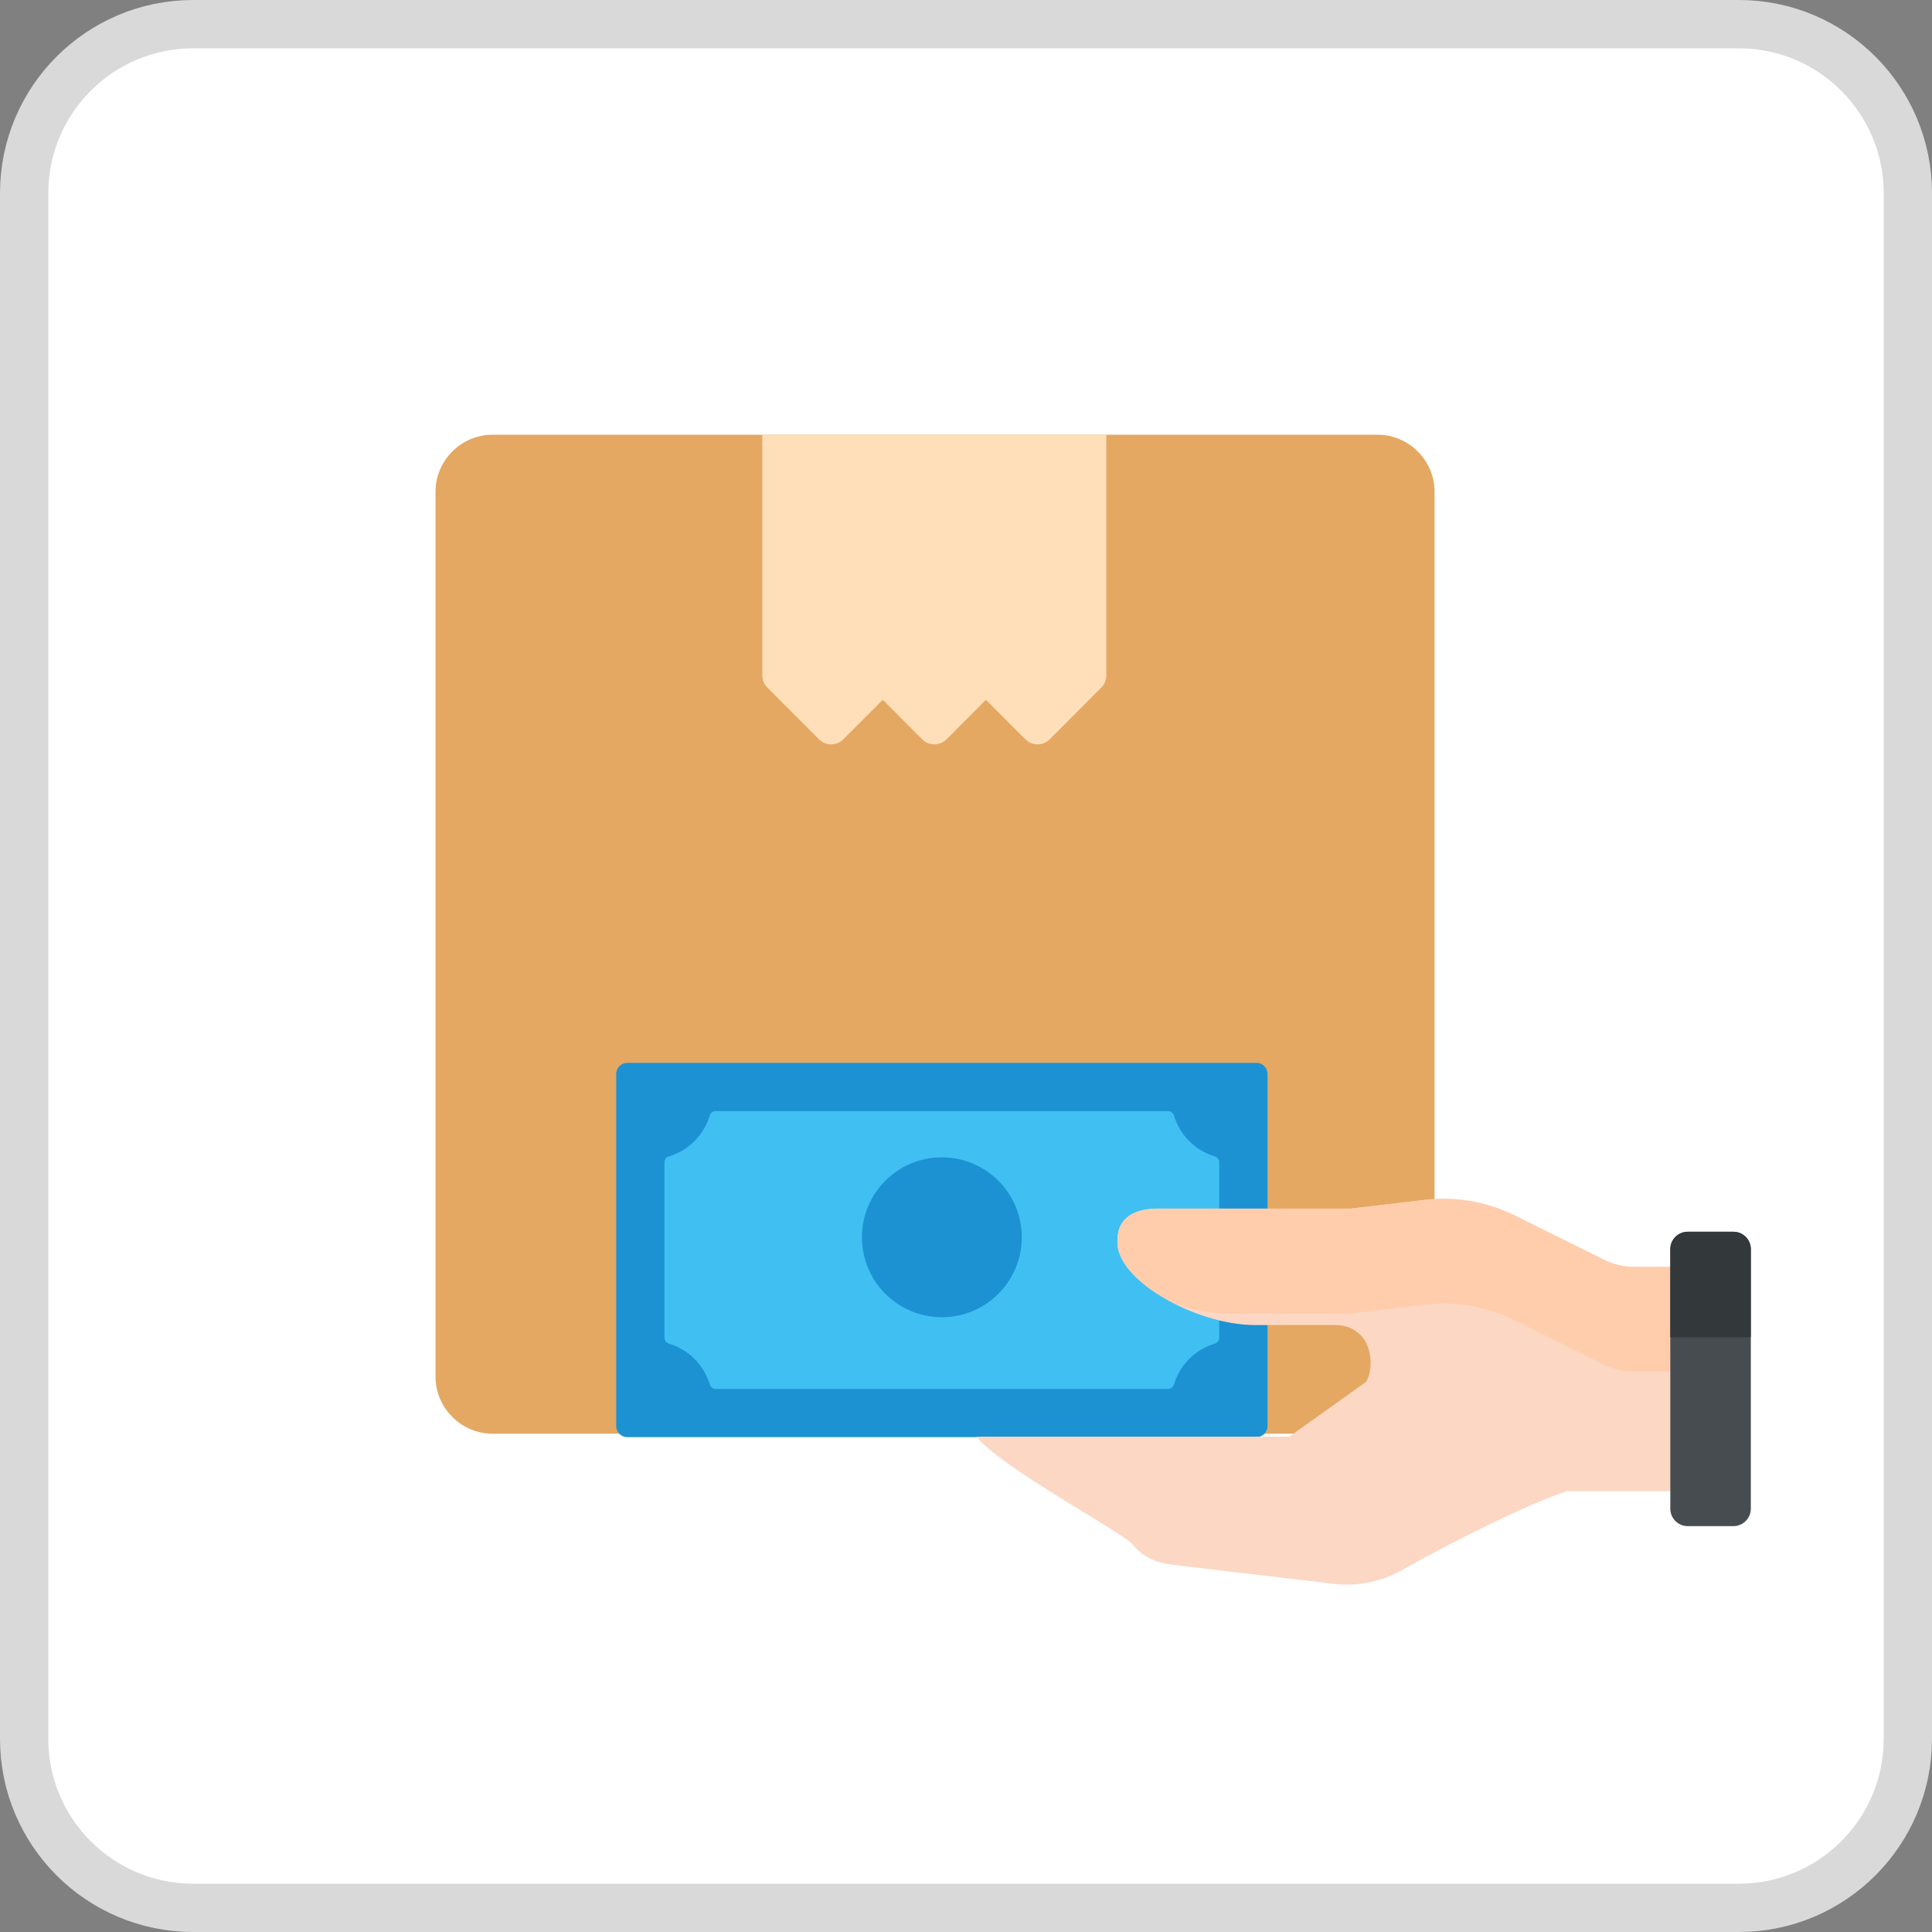 <svg xmlns="http://www.w3.org/2000/svg" width="40" height="40" viewBox="0 0 40 40" fill="none">
<rect x="0" y="0" width="40" height="40" fill="#808080" stroke="none"/>
<path d="M4 0.5H36C37.933 0.5 39.5 2.067 39.5 4V36C39.5 37.933 37.933 39.5 36 39.5H4C2.067 39.5 0.5 37.933 0.5 36V4C0.5 2.067 2.067 0.5 4 0.5Z" fill="white" stroke="#D9D9D9"/>
<path d="M10.197 9C9.551 9 9.017 9.533 9.017 10.179V28.504C9.017 29.151 9.551 29.683 10.197 29.683H28.521C29.168 29.683 29.701 29.151 29.701 28.504V10.179C29.701 9.533 29.168 9 28.521 9H10.197Z" fill="#E4A862"/>
<path d="M12.987 22.005L26.013 22.005C26.139 22.005 26.242 22.107 26.242 22.233L26.242 29.526C26.242 29.652 26.139 29.755 26.013 29.755L12.987 29.755C12.861 29.755 12.758 29.652 12.758 29.526L12.758 22.234C12.758 22.107 12.861 22.005 12.987 22.005Z" fill="#1C92D3"/>
<path d="M25.151 27.818C24.746 27.939 24.426 28.259 24.305 28.664C24.289 28.718 24.24 28.756 24.183 28.756L14.817 28.756C14.76 28.756 14.711 28.718 14.695 28.664C14.574 28.259 14.255 27.939 13.849 27.818C13.795 27.802 13.757 27.753 13.757 27.696L13.757 24.064C13.757 24.007 13.795 23.958 13.849 23.942C14.255 23.821 14.574 23.501 14.695 23.096C14.711 23.042 14.76 23.004 14.817 23.004L24.183 23.004C24.24 23.004 24.289 23.042 24.305 23.096C24.426 23.501 24.746 23.821 25.151 23.942C25.205 23.958 25.243 24.007 25.243 24.064L25.243 27.696C25.243 27.753 25.205 27.802 25.151 27.818Z" fill="#40C0F2"/>
<path d="M19.5 23.961C18.586 23.961 17.845 24.702 17.845 25.616C17.845 26.53 18.586 27.272 19.5 27.272C20.414 27.272 21.155 26.53 21.155 25.616C21.155 24.702 20.414 23.961 19.5 23.961Z" fill="#1C92D3"/>
<path d="M15.783 9V13.984C15.783 14.078 15.821 14.169 15.888 14.236L16.955 15.306C17.095 15.446 17.321 15.446 17.46 15.306L18.277 14.488L19.092 15.306C19.232 15.446 19.458 15.446 19.597 15.306L20.412 14.488L21.229 15.306C21.369 15.446 21.595 15.446 21.734 15.306L22.801 14.236C22.868 14.169 22.906 14.078 22.906 13.984V9H15.783Z" fill="#FFDFB9"/>
<path d="M27.961 25.023L23.971 25.023C23.511 25.023 23.138 25.2 23.138 25.66C23.05 26.472 24.734 27.434 25.989 27.434C26.598 27.434 27.289 27.434 27.67 27.434C27.856 27.434 28.035 27.508 28.168 27.642L28.175 27.648C28.395 27.869 28.44 28.34 28.284 28.609L26.691 29.745H26.036L25.018 29.745L20.218 29.745C20.743 30.403 23.262 31.733 23.463 31.989C23.686 32.273 24.016 32.375 24.375 32.409L27.665 32.797C28.139 32.842 28.616 32.74 29.03 32.505C29.958 31.978 31.668 31.115 32.448 30.872L35.13 30.872L35.13 26.229L33.838 26.229C33.596 26.229 33.357 26.167 33.144 26.05L31.342 25.156C30.773 24.878 30.136 24.769 29.507 24.842L27.961 25.023Z" fill="#FCD7C3"/>
<path d="M29.507 24.842L27.961 25.023L23.971 25.023C23.511 25.023 23.138 25.2 23.138 25.66C23.106 25.959 23.313 26.277 23.65 26.561C24.144 26.977 24.776 27.193 25.422 27.193L27.961 27.193L29.507 27.012C30.136 26.939 30.773 27.048 31.342 27.326L33.144 28.22C33.357 28.337 33.596 28.399 33.838 28.399L35.13 28.399L35.13 26.229L33.838 26.229C33.596 26.229 33.357 26.167 33.144 26.05L31.342 25.156C30.773 24.878 30.136 24.769 29.507 24.842Z" fill="#FFCDAC"/>
<path d="M36.249 25.862L36.249 31.236C36.249 31.435 36.087 31.597 35.888 31.597L34.943 31.597C34.743 31.597 34.582 31.435 34.582 31.236L34.582 25.862C34.582 25.663 34.743 25.502 34.943 25.502L35.888 25.502C36.087 25.502 36.249 25.663 36.249 25.862Z" fill="#464C50"/>
<path d="M34.582 25.862L34.582 27.685L36.249 27.685L36.249 25.862C36.249 25.663 36.087 25.502 35.888 25.502L34.943 25.502C34.743 25.502 34.582 25.663 34.582 25.862Z" fill="#33393A"/>
</svg>